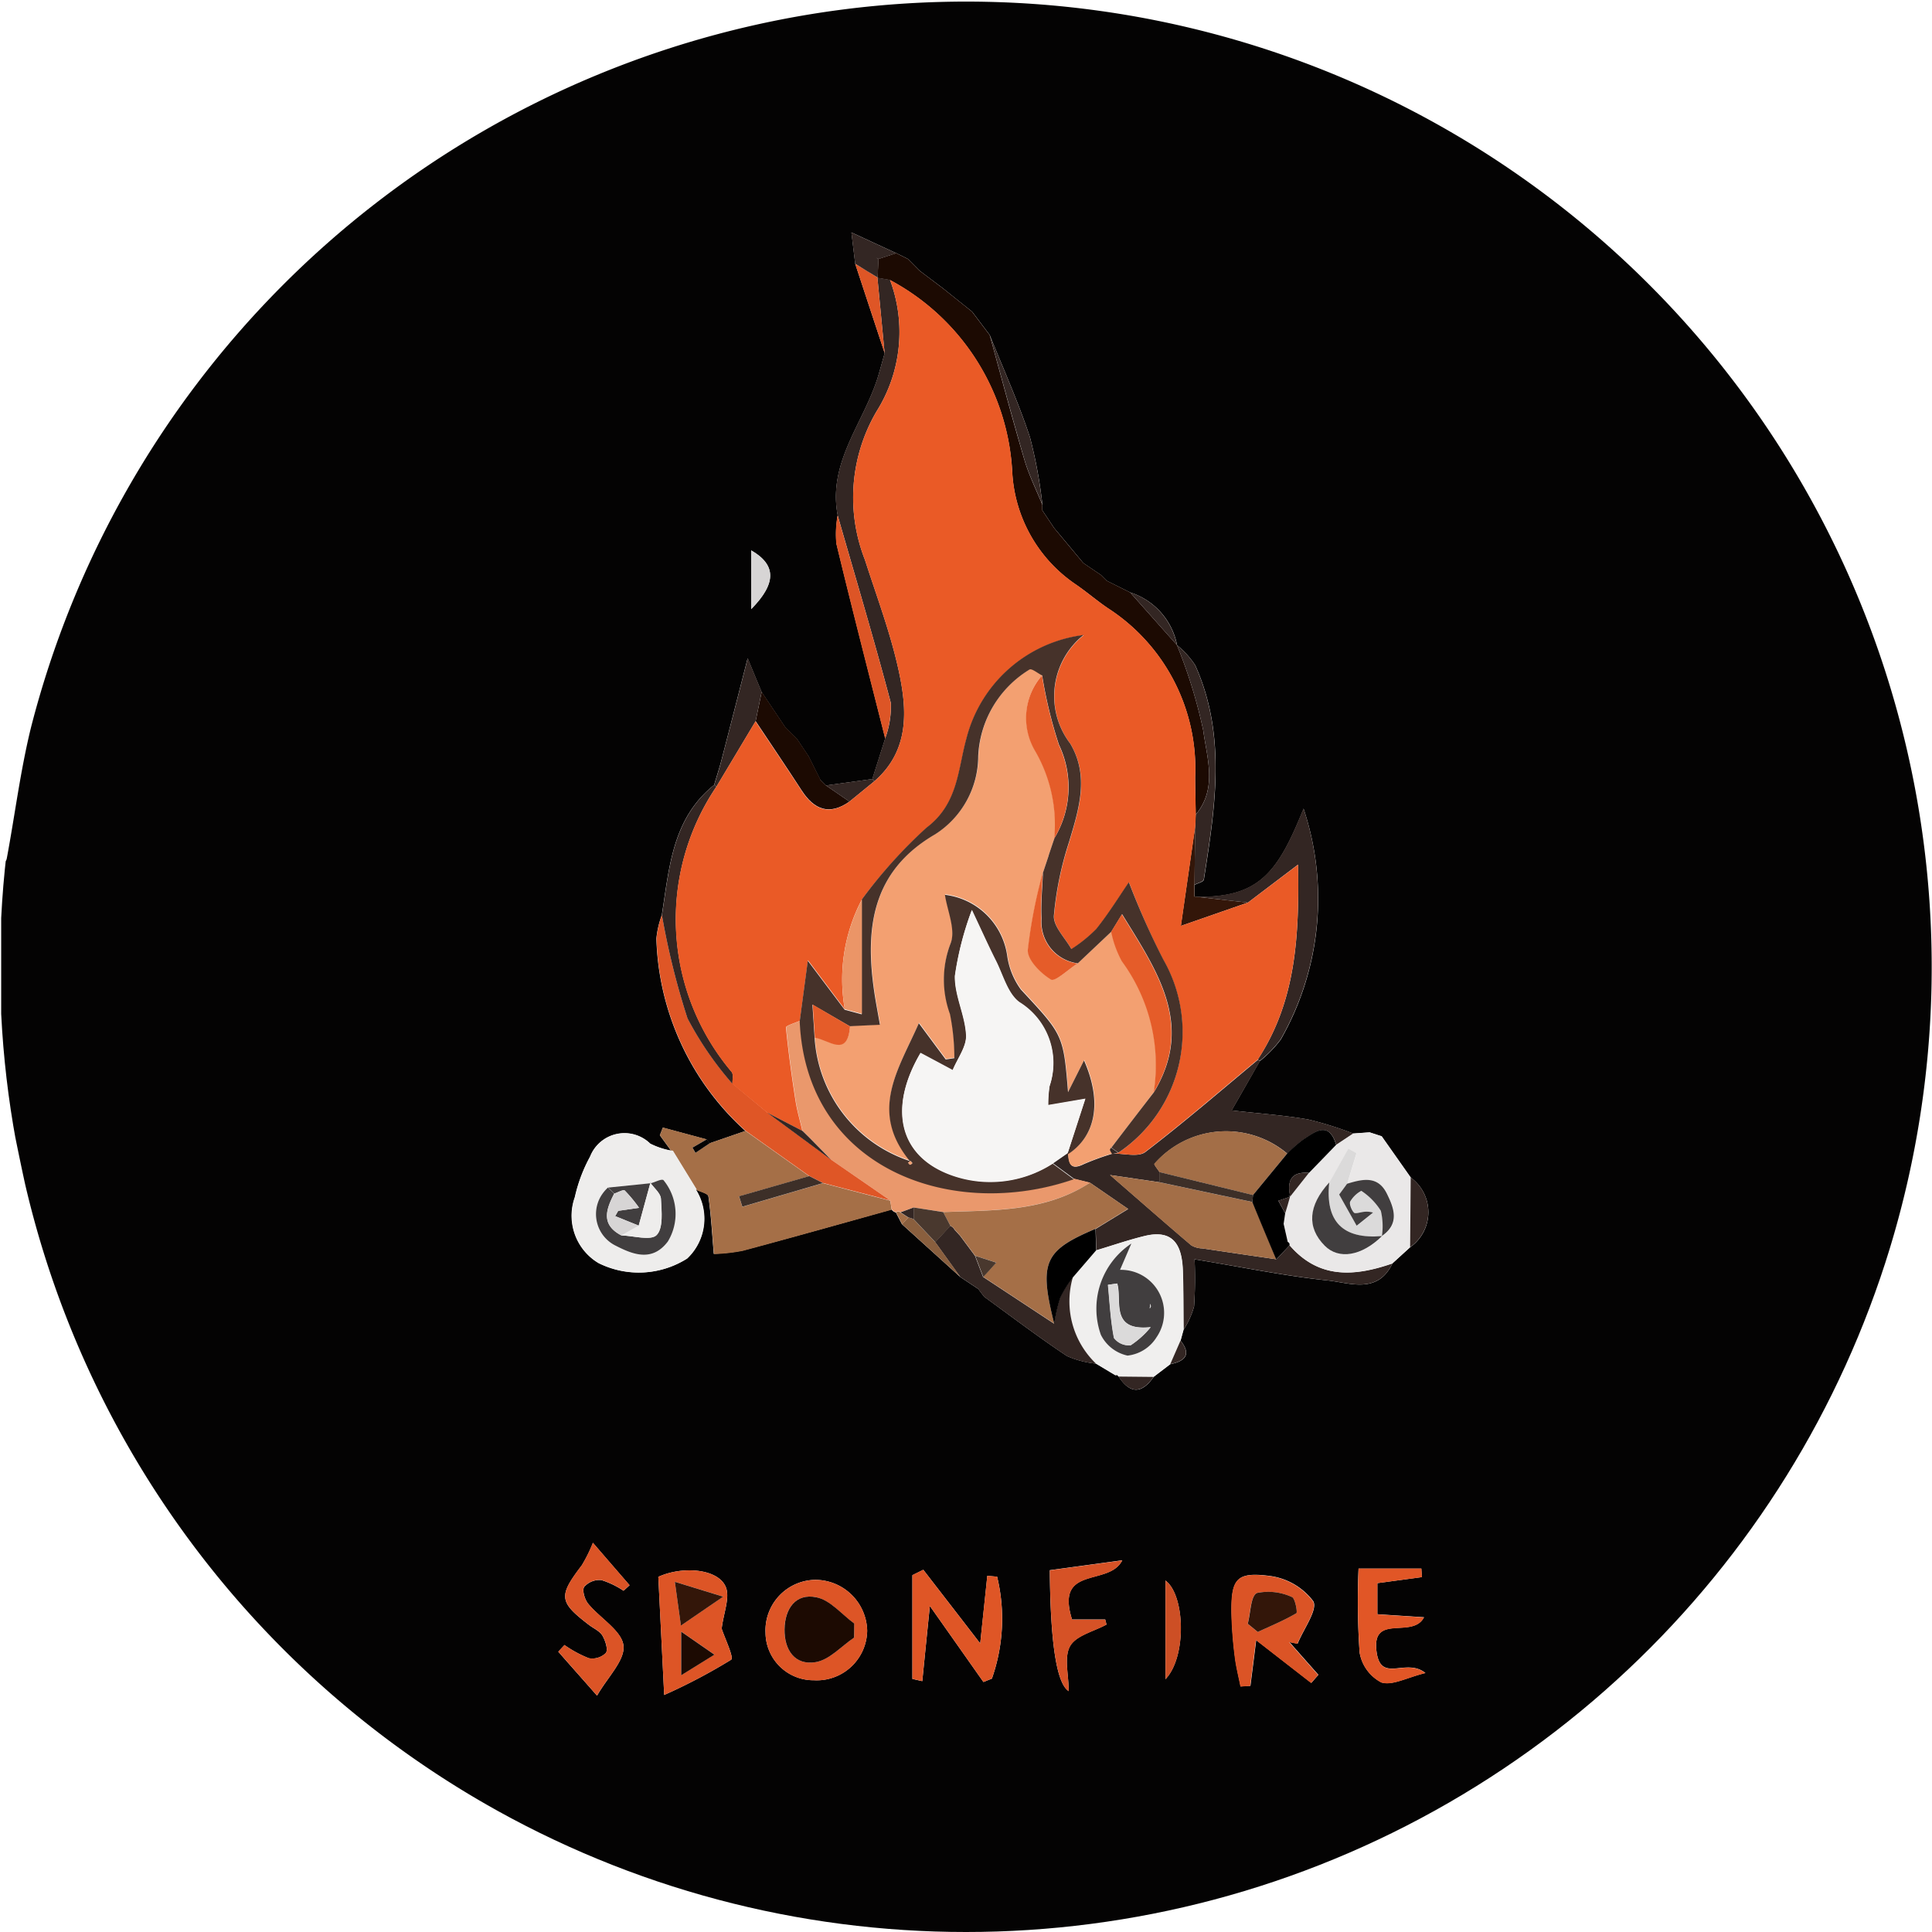 <svg xmlns="http://www.w3.org/2000/svg" xmlns:xlink="http://www.w3.org/1999/xlink" width="64" height="64" viewBox="0 0 64 64">
  <defs>
    <style>
      .cls-1 {
        fill: #fff;
      }

      .cls-2 {
        clip-path: url(#clip-path);
      }

      .cls-3 {
        fill: #040303;
      }

      .cls-4 {
        fill: #332623;
      }

      .cls-5 {
        fill: #a56f47;
      }

      .cls-6 {
        fill: #1c0a02;
      }

      .cls-7 {
        fill: #eeedec;
      }

      .cls-8 {
        fill: #ea986c;
      }

      .cls-9 {
        fill: #eae8e8;
      }

      .cls-10 {
        fill: #f0efee;
      }

      .cls-11 {
        fill: #df5626;
      }

      .cls-12 {
        fill: #dd5526;
      }

      .cls-13 {
        fill: #db5426;
      }

      .cls-14 {
        fill: #d65226;
      }

      .cls-15 {
        fill: #e15626;
      }

      .cls-16 {
        fill: #cd4f25;
      }

      .cls-17 {
        fill: #331609;
      }

      .cls-18 {
        fill: #d7d5d5;
      }

      .cls-19 {
        fill: #8a5f3e;
      }

      .cls-20 {
        fill: #ea5a26;
      }

      .cls-21 {
        fill: #f3a071;
      }

      .cls-22 {
        fill: #46322a;
      }

      .cls-23 {
        fill: #f6f5f4;
      }

      .cls-24 {
        fill: #a36e47;
      }

      .cls-25 {
        fill: #3d2f28;
      }

      .cls-26 {
        fill: #413e3f;
      }

      .cls-27 {
        fill: #49382e;
      }

      .cls-28 {
        fill: #dbdada;
      }

      .cls-29 {
        fill: #eb9567;
      }

      .cls-30 {
        fill: #e55c29;
      }
    </style>
    <clipPath id="clip-path">
      <circle id="Ellipse_3483" data-name="Ellipse 3483" class="cls-1" cx="32" cy="32" r="32" transform="translate(-22297 -22269)"/>
    </clipPath>
  </defs>
  <g id="Mask_Group_638" data-name="Mask Group 638" class="cls-2" transform="translate(22297 22269)">
    <g id="b" transform="translate(-22296.961 -22269)">
      <g id="c">
        <g id="Group_18839" data-name="Group 18839">
          <path id="Path_37047" data-name="Path 37047" class="cls-3" d="M0,35.32V28.731c.064-.1.165-.185.185-.29.272-1.454.453-2.927.807-4.36A31.982,31.982,0,1,1,39.077,63.217c-1.392.3-2.8.525-4.2.783h-6.2c-.923-.19-1.843-.4-2.77-.571A32.029,32.029,0,0,1,.793,39.227C.509,37.928.262,36.622,0,35.32Zm32.354,7.361.208.274c.912.661,1.808,1.343,2.744,1.965a3.125,3.125,0,0,0,.964.251l0,0c.212.128.426.257.638.383l.066-.006.043.051c.383.587.77.573,1.162.012l.552-.42c.482-.1.707-.311.34-.779l.1-.367a2.79,2.79,0,0,0,.346-.77,14.145,14.145,0,0,0,.016-1.559c1.59.262,2.989.552,4.4.7.744.08,1.666.465,2.157-.566.194-.177.389-.356.585-.533a1.42,1.42,0,0,0,.019-2.309q-.481-.682-.962-1.366l-.4-.13-.542.039a11.46,11.46,0,0,0-1.5-.468c-.832-.144-1.679-.2-2.531-.3.346-.6.638-1.116.931-1.629a3.959,3.959,0,0,0,.7-.721,9.42,9.42,0,0,0,.754-7.644c-.857,2.132-1.477,2.97-3.609,2.919v-.395c.1-.058.3-.1.307-.177.373-2.385.758-4.778-.288-7.1a2.948,2.948,0,0,0-.6-.663h0A2.293,2.293,0,0,0,37.4,19.625h0l-.777-.387-.19-.19-.583-.395c-.323-.387-.643-.774-.966-1.158l-.391-.585v-.192a15.684,15.684,0,0,0-.412-2.231c-.379-1.151-.88-2.26-1.331-3.386h0l-.585-.776c-.321-.257-.643-.513-.964-.772l-.776-.585h0l-.389-.391c-.128-.064-.255-.128-.383-.19-.457-.21-.912-.422-1.487-.688l.126,1.04q.487,1.481.976,2.96c-.076.262-.146.529-.225.789-.468,1.52-1.668,2.83-1.331,4.583a3.408,3.408,0,0,0-.043.937c.521,2.156,1.075,4.3,1.617,6.453q-.213.673-.428,1.347l-1.535.212-.19-.19-.389-.779h0c-.13-.192-.259-.387-.389-.581h0l-.389-.387h0l-.389-.581h0l-.389-.581h0c-.155-.373-.309-.748-.461-1.114-.305,1.193-.585,2.288-.869,3.382-.072.274-.161.542-.241.814-1.39,1.112-1.485,2.744-1.734,4.315a3.1,3.1,0,0,0-.179.772,8.928,8.928,0,0,0,2.949,6.375l-1.184.408c-.035-.041-.068-.086-.1-.128l-1.45-.391-.1.253.373.511a2.544,2.544,0,0,1-.692-.231,1.224,1.224,0,0,0-1.992.43A5.12,5.12,0,0,0,19,39.66a1.826,1.826,0,0,0,.787,2.183,2.99,2.99,0,0,0,2.933-.152,1.814,1.814,0,0,0,.282-2.292c.148.074.41.132.424.227.087.6.121,1.217.179,1.907a6.144,6.144,0,0,0,.958-.107c1.648-.439,3.289-.9,4.931-1.361a.233.233,0,0,0,.144.1l.2.387q.968.875,1.934,1.751l0,0,.589.391-.008-.01ZM30.185,55.616c.109.025.22.051.328.074.076-.76.152-1.518.251-2.49.694.983,1.234,1.751,1.775,2.519l.28-.113a5.953,5.953,0,0,0,.173-3.376l-.325-.029c-.072.69-.144,1.378-.235,2.241-.7-.91-1.294-1.675-1.885-2.441l-.362.179v3.438Zm-6.317-1.67c.064-.525.286-1.04.13-1.388-.262-.593-1.423-.69-2.229-.323.06,1.2.119,2.387.194,3.913a18.863,18.863,0,0,0,2.218-1.168c.1-.066-.216-.727-.315-1.032Zm17.7.379L43.4,55.748l.235-.268-.96-1.085c.091.017.181.035.272.054.194-.482.678-1.135.517-1.409a2.155,2.155,0,0,0-1.446-.836c-1.1-.142-1.275.1-1.259,1.232a13.806,13.806,0,0,0,.111,1.444c.039.33.124.657.189.985l.325-.021c.056-.443.113-.886.192-1.522Zm-12.881-.3a1.725,1.725,0,0,0-1.724-1.691A1.676,1.676,0,0,0,25.32,54.09a1.587,1.587,0,0,0,1.6,1.57,1.671,1.671,0,0,0,1.767-1.635Zm-10.025.468-.206.222c.4.459.811.917,1.283,1.456.348-.61.935-1.178.875-1.664s-.776-.9-1.168-1.38c-.115-.14-.206-.447-.132-.56a.679.679,0,0,1,.568-.225,2.866,2.866,0,0,1,.735.354l.2-.183c-.383-.441-.764-.882-1.215-1.405a4.8,4.8,0,0,1-.371.75c-.776,1.017-.758,1.207.245,1.973.154.117.354.2.445.358s.19.455.111.568a.643.643,0,0,1-.568.173,3.9,3.9,0,0,1-.8-.433Zm16.811-.844c-.571-1.819,1.225-1.081,1.664-1.963l-2.4.328q.029,3.633.626,4.006c0-.544-.163-1.125.047-1.495.2-.352.787-.482,1.205-.711l-.043-.167h-1.1Zm10.113-1.205,1.477-.2-.019-.282h-2.08A24.692,24.692,0,0,0,45,54.741a1.374,1.374,0,0,0,.717.989c.358.117.844-.159,1.462-.311-.647-.517-1.467.344-1.615-.684-.19-1.322,1.186-.424,1.569-1.162l-1.545-.1V52.446Zm-7.019,3.182c.711-.739.651-2.793,0-3.269ZM24.846,20.177c.853-.867.822-1.471,0-1.944Z"/>
          <path id="Path_37048" data-name="Path 37048" class="cls-4" d="M46.09,41.849c-.494,1.03-1.413.645-2.157.566-1.415-.152-2.814-.439-4.4-.7a14.145,14.145,0,0,1-.016,1.559,2.764,2.764,0,0,1-.346.77c-.008-.641,0-1.283-.023-1.924-.023-.811-.27-1.415-1.261-1.176-.542.13-1.071.315-1.607.476l-.023-.711,1.077-.659c-.437-.3-.849-.585-1.261-.867l-.527-.13c-.233-.171-.466-.344-.7-.515l.5-.348c.023.328.06.6.515.375a8.518,8.518,0,0,1,.966-.35c.363-.01.84.126,1.075-.052,1.279-.978,2.5-2.033,3.736-3.061l.058.054c-.293.513-.587,1.024-.931,1.627.849.1,1.7.155,2.531.3a11.665,11.665,0,0,1,1.5.468c-.189.126-.379.253-.568.377-.243-.807-.688-.443-1.094-.175a4.741,4.741,0,0,0-.529.463,3.147,3.147,0,0,0-4.4.338c-.021.023.109.181.169.274v.336l-1.638-.239c1.052.914,1.866,1.629,2.692,2.33a.75.75,0,0,0,.363.1q1.227.184,2.453.36l.439-.463c.974,1.131,2.163,1.034,3.413.6Z"/>
          <path id="Path_37049" data-name="Path 37049" class="cls-5" d="M22.193,38.115l-.373-.511.1-.253,1.452.391-.474.274.1.173.474-.319,1.184-.408q1.055.749,2.113,1.5l-2.327.669.109.346,2.671-.783,2.231.581.047.3c-1.642.455-3.283.919-4.931,1.361a5.686,5.686,0,0,1-.958.107c-.058-.692-.091-1.3-.179-1.907-.014-.093-.276-.152-.424-.227l.031.008c-.264-.43-.527-.859-.791-1.289h-.058Z"/>
          <path id="Path_37050" data-name="Path 37050" class="cls-6" d="M34.49,16.715v.192l.391.585c.323.387.643.774.966,1.158l.583.395.19.19.777.389h0l1.551,1.743h0a16.706,16.706,0,0,1,.871,2.824c.122.914.48,1.926-.249,2.795-.006-.418-.017-.836-.019-1.252a6.326,6.326,0,0,0-2.869-5.571c-.373-.251-.713-.548-1.083-.8a4.8,4.8,0,0,1-2.107-3.71,7.666,7.666,0,0,0-4.053-6.377l-.416-.07.008-.01.029-.612.008-.008.581-.19c.128.064.255.128.383.19l.389.391h0q.388.292.776.585c.321.257.643.513.964.772l.585.776h0c.381,1.378.746,2.764,1.151,4.136.15.507.391.989.591,1.481Z"/>
          <path id="Path_37051" data-name="Path 37051" class="cls-7" d="M22.193,38.115h-.006l.064,0c.264.43.527.859.791,1.289l-.031-.008a1.811,1.811,0,0,1-.282,2.292,2.99,2.99,0,0,1-2.933.152,1.827,1.827,0,0,1-.787-2.183,5.011,5.011,0,0,1,.5-1.345,1.223,1.223,0,0,1,1.992-.43,2.522,2.522,0,0,0,.692.231ZM20.1,39.341a1.222,1.222,0,0,0-.237.29,1.163,1.163,0,0,0,.5,1.64c.564.29,1.2.542,1.72-.142a1.765,1.765,0,0,0-.144-2.033c-.064-.054-.272.06-.412.1l-1.425.146Z"/>
          <path id="Path_37052" data-name="Path 37052" class="cls-8" d="M29.5,40.066l-.047-.3L27.5,38.42l-.723-.735-.235-.231.006.008c-.078-.332-.175-.661-.227-1-.124-.807-.237-1.615-.317-2.426-.006-.058.3-.146.461-.222.214,4.912,5.069,6.622,9.081,5.232l.527.13c-1.491.968-3.188.91-4.861.974L30.228,40l-.439.157a.105.105,0,0,0-.144,0,.238.238,0,0,1-.144-.1Z"/>
          <path id="Path_37053" data-name="Path 37053" class="cls-9" d="M44.22,37.925c.189-.126.379-.253.568-.377l.542-.039.4.13q.481.682.962,1.366c-.006.77-.014,1.539-.019,2.309-.194.177-.389.356-.585.533-1.25.437-2.439.535-3.413-.6a.09.09,0,0,0-.056-.117c-.045-.2-.091-.4-.136-.6l.051-.35.159-.546L42.64,39.6l.058.041.62-.783.9-.929Zm1.522,3.022h0c.6-.4.412-.915.167-1.407-.3-.606-.814-.476-1.318-.323L44.9,38.2l-.27-.148-.634,1.127c-.694.762-.744,1.481-.148,2.089.463.472,1.221.346,1.9-.317Z"/>
          <path id="Path_37054" data-name="Path 37054" class="cls-10" d="M36.274,41.417c.535-.159,1.065-.344,1.607-.476.991-.239,1.238.367,1.261,1.176.019.641.017,1.283.023,1.924l-.1.367c-.113.26-.227.521-.34.779l-.552.42L37.013,45.6l-.043-.051-.066.006c-.212-.128-.426-.257-.638-.383l0,0a2.855,2.855,0,0,1-.768-2.859l.774-.9Zm1.166-.227a2.588,2.588,0,0,0-1.011,3.022,1.289,1.289,0,0,0,.884.69,1.3,1.3,0,0,0,.96-.606,1.426,1.426,0,0,0-1.209-2.231c.1-.224.192-.445.377-.875Z"/>
          <path id="Path_37055" data-name="Path 37055" class="cls-4" d="M29.027,9.2l.416.07A4.929,4.929,0,0,1,29,13.625a5.644,5.644,0,0,0-.387,4.919c.393,1.223.851,2.432,1.121,3.681.282,1.3.362,2.638-.807,3.654-.023-.025-.049-.049-.072-.074q.213-.673.428-1.345a3.066,3.066,0,0,0,.189-1.172c-.55-2.082-1.168-4.146-1.763-6.218-.336-1.755.863-3.063,1.331-4.583.08-.262.152-.527.225-.789l-.239-2.5Z"/>
          <path id="Path_37056" data-name="Path 37056" class="cls-11" d="M27.5,38.42l1.955,1.349-2.231-.581-.453-.231q-1.055-.749-2.113-1.5a8.925,8.925,0,0,1-2.949-6.375,3.167,3.167,0,0,1,.179-.772,24.96,24.96,0,0,0,.847,3.419A11.268,11.268,0,0,0,24.226,35.9l-.006-.01,1.172.974-.006-.006L27.5,38.418Z"/>
          <path id="Path_37057" data-name="Path 37057" class="cls-11" d="M30.185,55.616V52.177L30.546,52c.591.766,1.184,1.532,1.885,2.441.089-.863.163-1.551.235-2.241l.325.029a5.951,5.951,0,0,1-.173,3.376l-.28.113c-.54-.768-1.081-1.535-1.775-2.519-.1.972-.173,1.73-.251,2.49-.109-.025-.22-.051-.328-.074Z"/>
          <path id="Path_37058" data-name="Path 37058" class="cls-12" d="M23.866,53.948c.1.305.412.966.315,1.032a18.862,18.862,0,0,1-2.218,1.168c-.076-1.526-.136-2.717-.194-3.913.807-.367,1.967-.268,2.229.323.154.348-.068.863-.13,1.388ZM22.317,52.4c.084.6.13.935.2,1.448l1.4-.958-1.6-.492Zm.21,3.092,1.1-.682-1.1-.762V55.5Z"/>
          <path id="Path_37059" data-name="Path 37059" class="cls-4" d="M39.532,29.7c2.132.051,2.752-.787,3.609-2.919a9.427,9.427,0,0,1-.754,7.644,3.827,3.827,0,0,1-.7.721l-.058-.054c1.277-1.946,1.372-4.126,1.331-6.451L41.3,29.9q-.883-.1-1.765-.2Z"/>
          <path id="Path_37060" data-name="Path 37060" class="cls-13" d="M41.567,54.327c-.08.634-.136,1.079-.192,1.522l-.325.021c-.064-.328-.15-.653-.189-.985a13.847,13.847,0,0,1-.111-1.444c-.016-1.135.165-1.376,1.259-1.232a2.151,2.151,0,0,1,1.446.836c.161.274-.323.927-.517,1.409-.091-.017-.181-.035-.272-.054l.96,1.085-.235.268-1.829-1.423Zm-.274-.538.332.272c.43-.2.871-.381,1.277-.62.049-.029-.043-.507-.144-.536a1.878,1.878,0,0,0-1.158-.136c-.214.1-.214.663-.309,1.02Z"/>
          <path id="Path_37061" data-name="Path 37061" class="cls-12" d="M28.688,54.026a1.669,1.669,0,0,1-1.767,1.635,1.583,1.583,0,0,1-1.6-1.57,1.673,1.673,0,0,1,1.644-1.755,1.722,1.722,0,0,1,1.724,1.691Zm-.431.22,0-.466c-.416-.3-.8-.777-1.256-.869-.682-.134-1.044.379-1.053,1.061s.344,1.2,1.03,1.088C27.439,54.984,27.833,54.529,28.257,54.245Z"/>
          <path id="Path_37062" data-name="Path 37062" class="cls-13" d="M18.663,54.494a3.812,3.812,0,0,0,.8.433.633.633,0,0,0,.568-.173c.08-.113-.012-.4-.111-.568s-.293-.241-.445-.358c-1-.764-1.02-.956-.245-1.973a4.8,4.8,0,0,0,.371-.75c.451.521.834.962,1.215,1.405l-.2.183a2.774,2.774,0,0,0-.735-.354.679.679,0,0,0-.568.225c-.076.113.016.42.132.56.393.476,1.106.882,1.168,1.38s-.527,1.055-.875,1.664l-1.283-1.456.206-.222Z"/>
          <path id="Path_37063" data-name="Path 37063" class="cls-14" d="M35.474,53.651h1.1l.043.167c-.418.227-1,.36-1.205.711-.21.369-.047.95-.047,1.495q-.6-.375-.626-4.006l2.4-.328c-.439.882-2.235.144-1.664,1.963Z"/>
          <path id="Path_37064" data-name="Path 37064" class="cls-15" d="M45.588,52.446v1.032l1.545.1c-.383.739-1.761-.159-1.569,1.162.15,1.028.968.167,1.615.684-.618.152-1.1.428-1.462.311A1.374,1.374,0,0,1,45,54.741a24.7,24.7,0,0,1-.033-2.779h2.08l.019.282-1.477.2Z"/>
          <path id="Path_37065" data-name="Path 37065" class="cls-4" d="M24.226,35.905a11.182,11.182,0,0,1-1.491-2.171,25.031,25.031,0,0,1-.847-3.419c.247-1.57.344-3.2,1.734-4.315l.07.062a7.84,7.84,0,0,0,.509,9.448c.066.089.019.262.025.395Z"/>
          <path id="Path_37066" data-name="Path 37066" class="cls-4" d="M35.5,42.313a2.856,2.856,0,0,0,.768,2.859,3.085,3.085,0,0,1-.964-.251c-.937-.624-1.833-1.306-2.744-1.965l-.208-.274.008.01-.589-.391,0,0-.832-1.155.5-.54a.285.285,0,0,1,.14.126l.189.208.49.659.268.7q1.175.773,2.35,1.547a5.752,5.752,0,0,1,.2-.863,4.17,4.17,0,0,1,.416-.671Z"/>
          <path id="Path_37067" data-name="Path 37067" class="cls-12" d="M27.707,17.071c.595,2.07,1.215,4.134,1.763,6.218a3.1,3.1,0,0,1-.189,1.172c-.544-2.15-1.1-4.3-1.617-6.453a3.408,3.408,0,0,1,.043-.937Z"/>
          <path id="Path_37068" data-name="Path 37068" class="cls-6" d="M27.13,25.827l.19.19.781.536c-.669.47-1.172.266-1.586-.373-.5-.77-1.013-1.528-1.522-2.292l.2-.97h0c.13.192.259.387.389.581h0c.13.192.259.387.389.581h0l.389.387h0c.13.192.259.387.389.581h0l.389.777Z"/>
          <path id="Path_37069" data-name="Path 37069" class="cls-4" d="M39.571,26.988c.729-.869.371-1.881.249-2.795a16.76,16.76,0,0,0-.871-2.824,2.948,2.948,0,0,1,.6.663c1.046,2.323.661,4.715.288,7.1-.012.074-.2.119-.309.177.008-.645.017-1.291.025-1.934l.016-.387Z"/>
          <path id="Path_37070" data-name="Path 37070" class="cls-16" d="M38.57,55.627V52.358C39.221,52.834,39.281,54.887,38.57,55.627Z"/>
          <path id="Path_37071" data-name="Path 37071" class="cls-4" d="M25.192,22.92q-.1.484-.2.97-.65,1.087-1.3,2.173L23.621,26c.082-.272.171-.54.241-.814.284-1.094.564-2.189.869-3.382.152.367.307.741.461,1.116Z"/>
          <path id="Path_37072" data-name="Path 37072" class="cls-4" d="M34.49,16.715c-.2-.494-.441-.974-.591-1.481-.4-1.372-.77-2.758-1.151-4.136.451,1.127.952,2.237,1.331,3.386a15.962,15.962,0,0,1,.412,2.231Z"/>
          <path id="Path_37073" data-name="Path 37073" class="cls-17" d="M39.555,27.374c-.008.645-.017,1.291-.025,1.934V29.7q.883.1,1.765.2l-2.218.772c.192-1.326.334-2.311.476-3.3Z"/>
          <path id="Path_37074" data-name="Path 37074" class="cls-11" d="M29.027,9.2l.239,2.5q-.487-1.481-.976-2.96c.249.152.5.3.744.457l-.008.01Z"/>
          <path id="Path_37075" data-name="Path 37075" class="cls-18" d="M24.846,20.177V18.233C25.668,18.706,25.7,19.312,24.846,20.177Z"/>
          <path id="Path_37076" data-name="Path 37076" class="cls-4" d="M29.034,9.193c-.249-.152-.5-.3-.744-.457L28.164,7.7c.575.266,1.032.476,1.487.688-.194.064-.389.126-.581.19l-.084-.041.078.047-.029.612Z"/>
          <path id="Path_37077" data-name="Path 37077" class="cls-19" d="M30.945,41.149l.832,1.155q-.968-.875-1.934-1.751l.21-.222a1.01,1.01,0,0,1,.169.054l.721.764Z"/>
          <path id="Path_37078" data-name="Path 37078" class="cls-4" d="M38.949,21.369q-.776-.872-1.551-1.745A2.3,2.3,0,0,1,38.949,21.369Z"/>
          <path id="Path_37079" data-name="Path 37079" class="cls-4" d="M46.673,41.314c.006-.77.014-1.539.019-2.309A1.42,1.42,0,0,1,46.673,41.314Z"/>
          <path id="Path_37080" data-name="Path 37080" class="cls-4" d="M28.1,26.554l-.781-.536,1.535-.212c.023.025.047.049.072.074l-.826.674Z"/>
          <path id="Path_37081" data-name="Path 37081" class="cls-4" d="M37.013,45.6l1.162.012C37.783,46.17,37.394,46.183,37.013,45.6Z"/>
          <path id="Path_37082" data-name="Path 37082" class="cls-4" d="M31.2,9.551l-.776-.585Z"/>
          <path id="Path_37083" data-name="Path 37083" class="cls-4" d="M38.727,45.188c.113-.26.227-.521.34-.779C39.435,44.879,39.207,45.089,38.727,45.188Z"/>
          <path id="Path_37084" data-name="Path 37084" class="cls-4" d="M32.749,11.1l-.585-.776Z"/>
          <path id="Path_37085" data-name="Path 37085" class="cls-4" d="M37.4,19.625l-.777-.389Z"/>
          <path id="Path_37086" data-name="Path 37086" class="cls-4" d="M27.13,25.827l-.389-.779C26.871,25.306,27,25.567,27.13,25.827Z"/>
          <path id="Path_37087" data-name="Path 37087" class="cls-4" d="M36.432,19.048l-.583-.395Z"/>
          <path id="Path_37088" data-name="Path 37088" class="cls-4" d="M34.883,17.493l-.391-.585Z"/>
          <path id="Path_37089" data-name="Path 37089" class="cls-4" d="M26.741,25.05l-.389-.583Z"/>
          <path id="Path_37090" data-name="Path 37090" class="cls-4" d="M25.578,23.5l-.389-.583Z"/>
          <path id="Path_37091" data-name="Path 37091" class="cls-4" d="M25.967,24.082l-.389-.583Z"/>
          <path id="Path_37092" data-name="Path 37092" class="cls-4" d="M36.265,45.169c.212.128.426.257.638.383C36.69,45.423,36.477,45.295,36.265,45.169Z"/>
          <path id="Path_37093" data-name="Path 37093" class="cls-5" d="M30.055,40.331l-.21.222c-.066-.128-.132-.259-.2-.387a.1.1,0,0,1,.144,0c.089.056.179.115.266.171Z"/>
          <path id="Path_37094" data-name="Path 37094" class="cls-4" d="M45.732,37.639l-.4-.13Z"/>
          <path id="Path_37095" data-name="Path 37095" class="cls-4" d="M26.354,24.469l-.389-.389Z"/>
          <path id="Path_37096" data-name="Path 37096" class="cls-19" d="M31.773,42.3l.589.391Z"/>
          <path id="Path_37097" data-name="Path 37097" class="cls-4" d="M30.424,8.966l-.389-.391Z"/>
          <path id="Path_37098" data-name="Path 37098" class="cls-19" d="M32.354,42.683l.208.274Z"/>
          <path id="Path_37099" data-name="Path 37099" class="cls-20" d="M28.1,26.554l.826-.674c1.168-1.017,1.088-2.356.807-3.654-.27-1.25-.729-2.459-1.121-3.681A5.644,5.644,0,0,1,29,13.625a4.93,4.93,0,0,0,.443-4.352,7.661,7.661,0,0,1,4.053,6.377,4.8,4.8,0,0,0,2.107,3.71c.369.257.709.554,1.083.8a6.332,6.332,0,0,1,2.869,5.571c0,.418.012.836.019,1.252-.006.128-.01.259-.016.387-.142.985-.286,1.973-.476,3.3L41.3,29.9l1.662-1.256C43,30.97,42.9,33.151,41.627,35.1c-1.24,1.028-2.459,2.084-3.736,3.061-.235.179-.709.043-1.075.052l-.012.016.2-.041a4.82,4.82,0,0,0,1.491-6.393,26.425,26.425,0,0,1-1.133-2.564c-.293.428-.653,1.013-1.079,1.547a4.806,4.806,0,0,1-.826.667c-.206-.369-.6-.752-.579-1.106a11.051,11.051,0,0,1,.5-2.433c.33-1.1.678-2.19.043-3.265a2.592,2.592,0,0,1,.441-3.6,4.6,4.6,0,0,0-3.883,3.432c-.284,1.032-.274,2.159-1.318,2.949A16.194,16.194,0,0,0,28.51,29.8a5.685,5.685,0,0,0-.564,3.633c-.4-.533-.8-1.067-1.221-1.625l-.268,2.006c-.161.074-.466.163-.461.222.08.811.192,1.619.317,2.426.052.336.15.665.227,1l-1.158-.6.006.006L24.216,35.9l.006.01c-.006-.134.041-.307-.025-.395a7.837,7.837,0,0,1-.509-9.448q.65-1.087,1.3-2.173c.507.764,1.022,1.522,1.522,2.292.414.639.917.845,1.586.373Z"/>
          <path id="Path_37100" data-name="Path 37100" class="cls-21" d="M36.817,38.208a8.657,8.657,0,0,0-.966.35c-.455.227-.494-.045-.515-.375l-.017.054c.964-.606,1.166-1.753.56-3.127-.175.346-.352.7-.529,1.052-.154-1.911-.171-1.9-1.563-3.4a2.485,2.485,0,0,1-.453-1.123,2.367,2.367,0,0,0-2.062-2.014c.074.517.365,1.158.187,1.611a3.33,3.33,0,0,0-.021,2.338,7.382,7.382,0,0,1,.146,1.462l-.286.043-.89-1.2c-.673,1.526-1.66,2.9-.3,4.564a4.6,4.6,0,0,1-3.153-4.08c.447.052,1.085.688,1.164-.381.305-.014.61-.027,1-.047-.074-.422-.134-.731-.181-1.042-.323-2.134-.1-4.039,2.01-5.269a3.082,3.082,0,0,0,1.427-2.595,3.543,3.543,0,0,1,1.7-2.863c.07-.043.272.124.412.194a2.147,2.147,0,0,0-.216,2.527,4.842,4.842,0,0,1,.62,2.873l.006-.012-.2.595.008-.016-.2.6.006-.014a16.6,16.6,0,0,0-.492,2.544c-.017.328.426.774.77.983.134.082.575-.34.877-.533l1.114-1.052a3.506,3.506,0,0,0,.354.976,5.793,5.793,0,0,1,1.053,4.344q-.7.918-1.407,1.835c-.014.025-.043.056-.037.076a.713.713,0,0,0,.072.13l.012-.016Z"/>
          <path id="Path_37101" data-name="Path 37101" class="cls-22" d="M34.478,22.373c-.14-.07-.34-.237-.412-.194a3.548,3.548,0,0,0-1.7,2.863,3.077,3.077,0,0,1-1.427,2.595c-2.111,1.23-2.332,3.135-2.01,5.269.047.311.107.62.181,1.042-.383.017-.69.031-1,.047l-1.236-.715c.027.414.051.756.072,1.1a4.6,4.6,0,0,0,3.153,4.08c-1.361-1.66-.371-3.038.3-4.564l.89,1.2.286-.043a7.382,7.382,0,0,0-.146-1.462,3.34,3.34,0,0,1,.021-2.338c.179-.455-.113-1.094-.187-1.611a2.367,2.367,0,0,1,2.062,2.014,2.485,2.485,0,0,0,.453,1.123c1.392,1.5,1.409,1.485,1.563,3.4l.529-1.052c.606,1.374.4,2.521-.56,3.127.2-.612.395-1.225.6-1.846l-1.23.21a3.918,3.918,0,0,1,.045-.63,2.371,2.371,0,0,0-1-2.779c-.385-.286-.536-.894-.774-1.366-.257-.511-.49-1.034-.8-1.687a10.347,10.347,0,0,0-.56,2.177c-.014.651.34,1.3.371,1.965.017.379-.288.774-.447,1.162l-1.065-.569c-1.075,1.829-.713,3.427,1.044,4.049a3.815,3.815,0,0,0,3.339-.391c.233.171.466.344.7.515-4.012,1.39-8.867-.321-9.081-5.232l.268-2.006,1.221,1.623.566.152V29.8a16.1,16.1,0,0,1,2.148-2.385c1.044-.789,1.032-1.914,1.318-2.949a4.6,4.6,0,0,1,3.883-3.432,2.592,2.592,0,0,0-.441,3.6c.636,1.073.288,2.167-.043,3.265a11.1,11.1,0,0,0-.5,2.433c-.023.354.373.737.579,1.106a4.732,4.732,0,0,0,.826-.667c.426-.535.785-1.12,1.079-1.547A26.217,26.217,0,0,0,38.5,31.79a4.82,4.82,0,0,1-1.491,6.393l-.233-.165q.7-.918,1.409-1.835c1.357-2.243.1-4.025-1.053-5.9l-.354.577-1.114,1.052a1.385,1.385,0,0,1-1.2-1.479c-.027-.5.027-1.009.045-1.514l-.006.014.2-.6-.008.016c.066-.2.134-.4.2-.595l-.006.012a3.268,3.268,0,0,0,.15-3.1,14.726,14.726,0,0,1-.556-2.3ZM30.121,38.457l-.076.06c.021.023.043.064.066.066s.051-.035.076-.054Z"/>
          <path id="Path_37102" data-name="Path 37102" class="cls-23" d="M34.84,38.533a3.814,3.814,0,0,1-3.339.391c-1.757-.622-2.119-2.22-1.044-4.049.358.19.711.379,1.065.569.159-.389.465-.783.447-1.162-.031-.661-.385-1.314-.371-1.965a10.348,10.348,0,0,1,.56-2.177c.309.653.542,1.176.8,1.687.237.472.389,1.083.774,1.366a2.37,2.37,0,0,1,1,2.779,4.163,4.163,0,0,0-.045.63l1.23-.21c-.2.622-.4,1.234-.6,1.846l.017-.054-.5.348Z"/>
          <path id="Path_37103" data-name="Path 37103" class="cls-5" d="M31.586,40.733a.281.281,0,0,0-.14-.124c-.08-.152-.159-.3-.239-.457,1.673-.064,3.37,0,4.861-.974l1.261.867-1.077.659c-1.691.717-1.885,1.094-1.368,3.141q-1.175-.773-2.35-1.547c.126-.138.251-.278.43-.474l-.7-.227-.49-.659c-.062-.07-.126-.138-.189-.208Z"/>
          <path id="Path_37104" data-name="Path 37104" class="cls-24" d="M42.236,41.715q-1.227-.178-2.453-.36a.772.772,0,0,1-.363-.1c-.826-.7-1.64-1.417-2.692-2.33l1.639.239,3.081.655q.4.948.791,1.9Z"/>
          <path id="Path_37105" data-name="Path 37105" class="cls-24" d="M38.366,38.826c-.06-.1-.19-.253-.169-.274a3.147,3.147,0,0,1,4.4-.338l-1.129,1.374-3.1-.76Z"/>
          <path id="Path_37106" data-name="Path 37106" d="M41.47,39.586,42.6,38.212a4.741,4.741,0,0,1,.529-.463c.406-.266.851-.63,1.094.175l-.9.929c-.6-.049-.731.272-.62.783L42.64,39.6l.054.045-.385.132.225.414c-.017.117-.033.233-.051.35.045.2.091.4.136.6a.09.09,0,0,1,.056.117l-.439.463q-.4-.948-.791-1.9l.023-.231Z"/>
          <path id="Path_37107" data-name="Path 37107" d="M34.883,43.847c-.515-2.047-.323-2.424,1.368-3.141l.023.711-.774.9a4.17,4.17,0,0,0-.416.671,5.752,5.752,0,0,0-.2.863Z"/>
          <path id="Path_37108" data-name="Path 37108" class="cls-25" d="M41.47,39.586c-.008.076-.016.154-.023.231l-3.081-.655v-.336l3.1.76Z"/>
          <path id="Path_37109" data-name="Path 37109" class="cls-25" d="M26.77,38.959c.15.078.3.154.453.231l-2.671.783-.109-.346Z"/>
          <path id="Path_37110" data-name="Path 37110" class="cls-3" d="M23.04,39.408c-.264-.43-.527-.859-.791-1.289C22.513,38.548,22.776,38.978,23.04,39.408Z"/>
          <path id="Path_37111" data-name="Path 37111" class="cls-3" d="M23.474,37.87,23,38.189l-.1-.173.474-.274Q23.421,37.806,23.474,37.87Z"/>
          <path id="Path_37112" data-name="Path 37112" class="cls-26" d="M21.528,39.194c.142-.037.348-.152.412-.1a1.761,1.761,0,0,1,.144,2.033c-.517.684-1.156.431-1.72.142a1.166,1.166,0,0,1-.5-1.64,1.271,1.271,0,0,1,.237-.29l.206.2c-.27.523-.451,1.028.237,1.386.4.01.976.183,1.168-.014.225-.231.163-.787.142-1.2-.01-.183-.227-.354-.35-.531l.019.014Z"/>
          <path id="Path_37113" data-name="Path 37113" class="cls-26" d="M20.1,39.341l1.425-.146-.019-.014c-.128.472-.259.945-.387,1.419l-.779-.315.1-.175.692-.1a4.857,4.857,0,0,0-.474-.573c-.047-.041-.227.066-.346.1l-.206-.2Z"/>
          <path id="Path_37114" data-name="Path 37114" class="cls-27" d="M31.207,40.152l.239.457c-.167.179-.332.36-.5.54q-.362-.382-.721-.764c0-.128,0-.257,0-.385l.982.152Z"/>
          <path id="Path_37115" data-name="Path 37115" class="cls-4" d="M25.386,36.863l1.158.6-.006-.008c.078.078.157.155.235.231l.723.735-2.111-1.557Z"/>
          <path id="Path_37116" data-name="Path 37116" class="cls-4" d="M30.226,40c0,.128,0,.257,0,.385a1.009,1.009,0,0,0-.169-.054c-.089-.056-.177-.115-.266-.171L30.228,40Z"/>
          <path id="Path_37117" data-name="Path 37117" class="cls-20" d="M26.776,37.685c-.078-.078-.157-.155-.235-.231C26.618,37.532,26.7,37.61,26.776,37.685Z"/>
          <path id="Path_37118" data-name="Path 37118" class="cls-28" d="M43.993,39.176c.212-.375.422-.752.634-1.127l.27.148-.309,1.02.006-.006c-.089.121-.179.241-.266.363.192.344.387.688.579,1.032l.544-.435c-.3-.084-.457.029-.6.019-.068-.006-.2-.288-.159-.381a.947.947,0,0,1,.369-.358,2.116,2.116,0,0,1,.647.661,2.219,2.219,0,0,1,.035.84h0q-1.948.161-1.749-1.775Z"/>
          <path id="Path_37119" data-name="Path 37119" class="cls-26" d="M45.738,40.949a2.219,2.219,0,0,0-.035-.84,2.158,2.158,0,0,0-.647-.661.947.947,0,0,0-.369.358c-.041.1.091.377.159.381.146.012.3-.1.6-.019l-.544.435c-.192-.344-.387-.688-.579-1.032.089-.121.179-.241.266-.363l-.006.006c.5-.152,1.017-.284,1.318.323.245.494.43,1-.167,1.409Z"/>
          <path id="Path_37120" data-name="Path 37120" class="cls-26" d="M43.993,39.176q-.2,1.936,1.749,1.771c-.676.663-1.434.789-1.9.317-.6-.608-.544-1.328.148-2.089Z"/>
          <path id="Path_37121" data-name="Path 37121" class="cls-4" d="M42.7,39.637c-.111-.511.021-.832.62-.783Z"/>
          <path id="Path_37122" data-name="Path 37122" class="cls-4" d="M42.535,40.189l-.225-.414.385-.132c-.052.183-.1.363-.159.546Z"/>
          <path id="Path_37123" data-name="Path 37123" class="cls-4" d="M42.62,41.134c-.045-.2-.091-.4-.136-.6C42.529,40.735,42.576,40.935,42.62,41.134Z"/>
          <path id="Path_37124" data-name="Path 37124" class="cls-26" d="M37.441,41.19c-.185.43-.28.651-.377.875A1.426,1.426,0,0,1,38.272,44.3a1.3,1.3,0,0,1-.96.606,1.289,1.289,0,0,1-.884-.69,2.589,2.589,0,0,1,1.011-3.022Zm-.474,1.328-.3.043c.056.589.084,1.184.2,1.761a.623.623,0,0,0,.552.241,2.975,2.975,0,0,0,.663-.6c-1.368.144-.939-.888-1.11-1.448Zm1.1.674-.019.15a.21.21,0,0,0,.037-.062.277.277,0,0,0-.017-.086Z"/>
          <path id="Path_37125" data-name="Path 37125" class="cls-4" d="M24.22,35.9l1.172.974Z"/>
          <path id="Path_37126" data-name="Path 37126" class="cls-17" d="M22.317,52.4l1.6.492-1.4.958c-.072-.513-.119-.851-.2-1.448Z"/>
          <path id="Path_37127" data-name="Path 37127" class="cls-6" d="M22.527,55.5V54.051l1.1.762c-.313.194-.624.389-1.1.682Z"/>
          <path id="Path_37128" data-name="Path 37128" class="cls-17" d="M41.293,53.789c.1-.356.093-.921.309-1.02a1.865,1.865,0,0,1,1.158.136c.1.031.19.509.144.536-.406.239-.847.42-1.277.62l-.332-.272Z"/>
          <path id="Path_37129" data-name="Path 37129" class="cls-6" d="M28.255,54.247c-.424.286-.818.739-1.275.814-.686.113-1.04-.4-1.03-1.088s.371-1.2,1.053-1.061c.459.089.84.566,1.256.869Z"/>
          <path id="Path_37130" data-name="Path 37130" class="cls-27" d="M32.265,41.6c.2.064.4.13.7.227-.179.2-.3.336-.43.474l-.268-.7Z"/>
          <path id="Path_37131" data-name="Path 37131" class="cls-27" d="M31.586,40.733c.062.07.126.138.189.208C31.713,40.871,31.649,40.8,31.586,40.733Z"/>
          <path id="Path_37132" data-name="Path 37132" class="cls-6" d="M29.063,8.581l-.078-.047.084.041-.008.008Z"/>
          <path id="Path_37133" data-name="Path 37133" class="cls-29" d="M28.513,29.8v3.784l-.566-.152a5.678,5.678,0,0,1,.566-3.631Z"/>
          <path id="Path_37134" data-name="Path 37134" class="cls-4" d="M36.768,38.02l.233.165-.2.041a.712.712,0,0,1-.072-.13c-.006-.019.023-.051.037-.076Z"/>
          <path id="Path_37135" data-name="Path 37135" class="cls-30" d="M36.77,30.865l.354-.577c1.151,1.872,2.41,3.654,1.053,5.9a5.8,5.8,0,0,0-1.053-4.344,3.445,3.445,0,0,1-.354-.976Z"/>
          <path id="Path_37136" data-name="Path 37136" class="cls-30" d="M34.478,22.373a15,15,0,0,0,.556,2.3,3.279,3.279,0,0,1-.15,3.1,4.871,4.871,0,0,0-.62-2.873,2.147,2.147,0,0,1,.216-2.527Z"/>
          <path id="Path_37137" data-name="Path 37137" class="cls-30" d="M34.5,28.924c-.017.505-.072,1.013-.045,1.514a1.384,1.384,0,0,0,1.2,1.479c-.3.192-.741.614-.877.533-.344-.208-.787-.653-.77-.983a16.643,16.643,0,0,1,.492-2.544Z"/>
          <path id="Path_37138" data-name="Path 37138" class="cls-30" d="M26.955,34.377c-.023-.34-.045-.682-.072-1.1L28.119,34C28.039,35.065,27.4,34.432,26.955,34.377Z"/>
          <path id="Path_37139" data-name="Path 37139" class="cls-30" d="M34.7,28.338l-.2.6Z"/>
          <path id="Path_37140" data-name="Path 37140" class="cls-30" d="M34.889,27.759c-.066.2-.134.4-.2.595C34.754,28.156,34.822,27.958,34.889,27.759Z"/>
          <path id="Path_37141" data-name="Path 37141" class="cls-21" d="M30.119,38.457l.066.072c-.025.019-.052.056-.076.054s-.045-.043-.066-.066Z"/>
          <path id="Path_37142" data-name="Path 37142" class="cls-7" d="M21.12,40.6c.128-.472.259-.945.387-1.419.122.177.34.348.35.531.021.41.084.966-.142,1.2-.192.2-.764.023-1.168.014.19-.109.383-.216.573-.325Z"/>
          <path id="Path_37143" data-name="Path 37143" class="cls-18" d="M21.12,40.6l-.573.325c-.688-.358-.507-.865-.237-1.386.119-.039.3-.146.346-.1a4.533,4.533,0,0,1,.474.573l-.692.1-.1.175.779.315Z"/>
          <path id="Path_37144" data-name="Path 37144" class="cls-9" d="M44.593,39.211c-.089.121-.179.241-.266.363C44.416,39.454,44.506,39.334,44.593,39.211Z"/>
          <path id="Path_37145" data-name="Path 37145" class="cls-28" d="M36.964,42.517c.171.562-.259,1.592,1.11,1.448a2.933,2.933,0,0,1-.663.6.623.623,0,0,1-.552-.241c-.113-.577-.14-1.172-.2-1.761l.3-.043Z"/>
          <path id="Path_37146" data-name="Path 37146" class="cls-28" d="M38.066,43.194a.288.288,0,0,1,.017.086.171.171,0,0,1-.037.062l.019-.15Z"/>
        </g>
      </g>
    </g>
  </g>
</svg>
